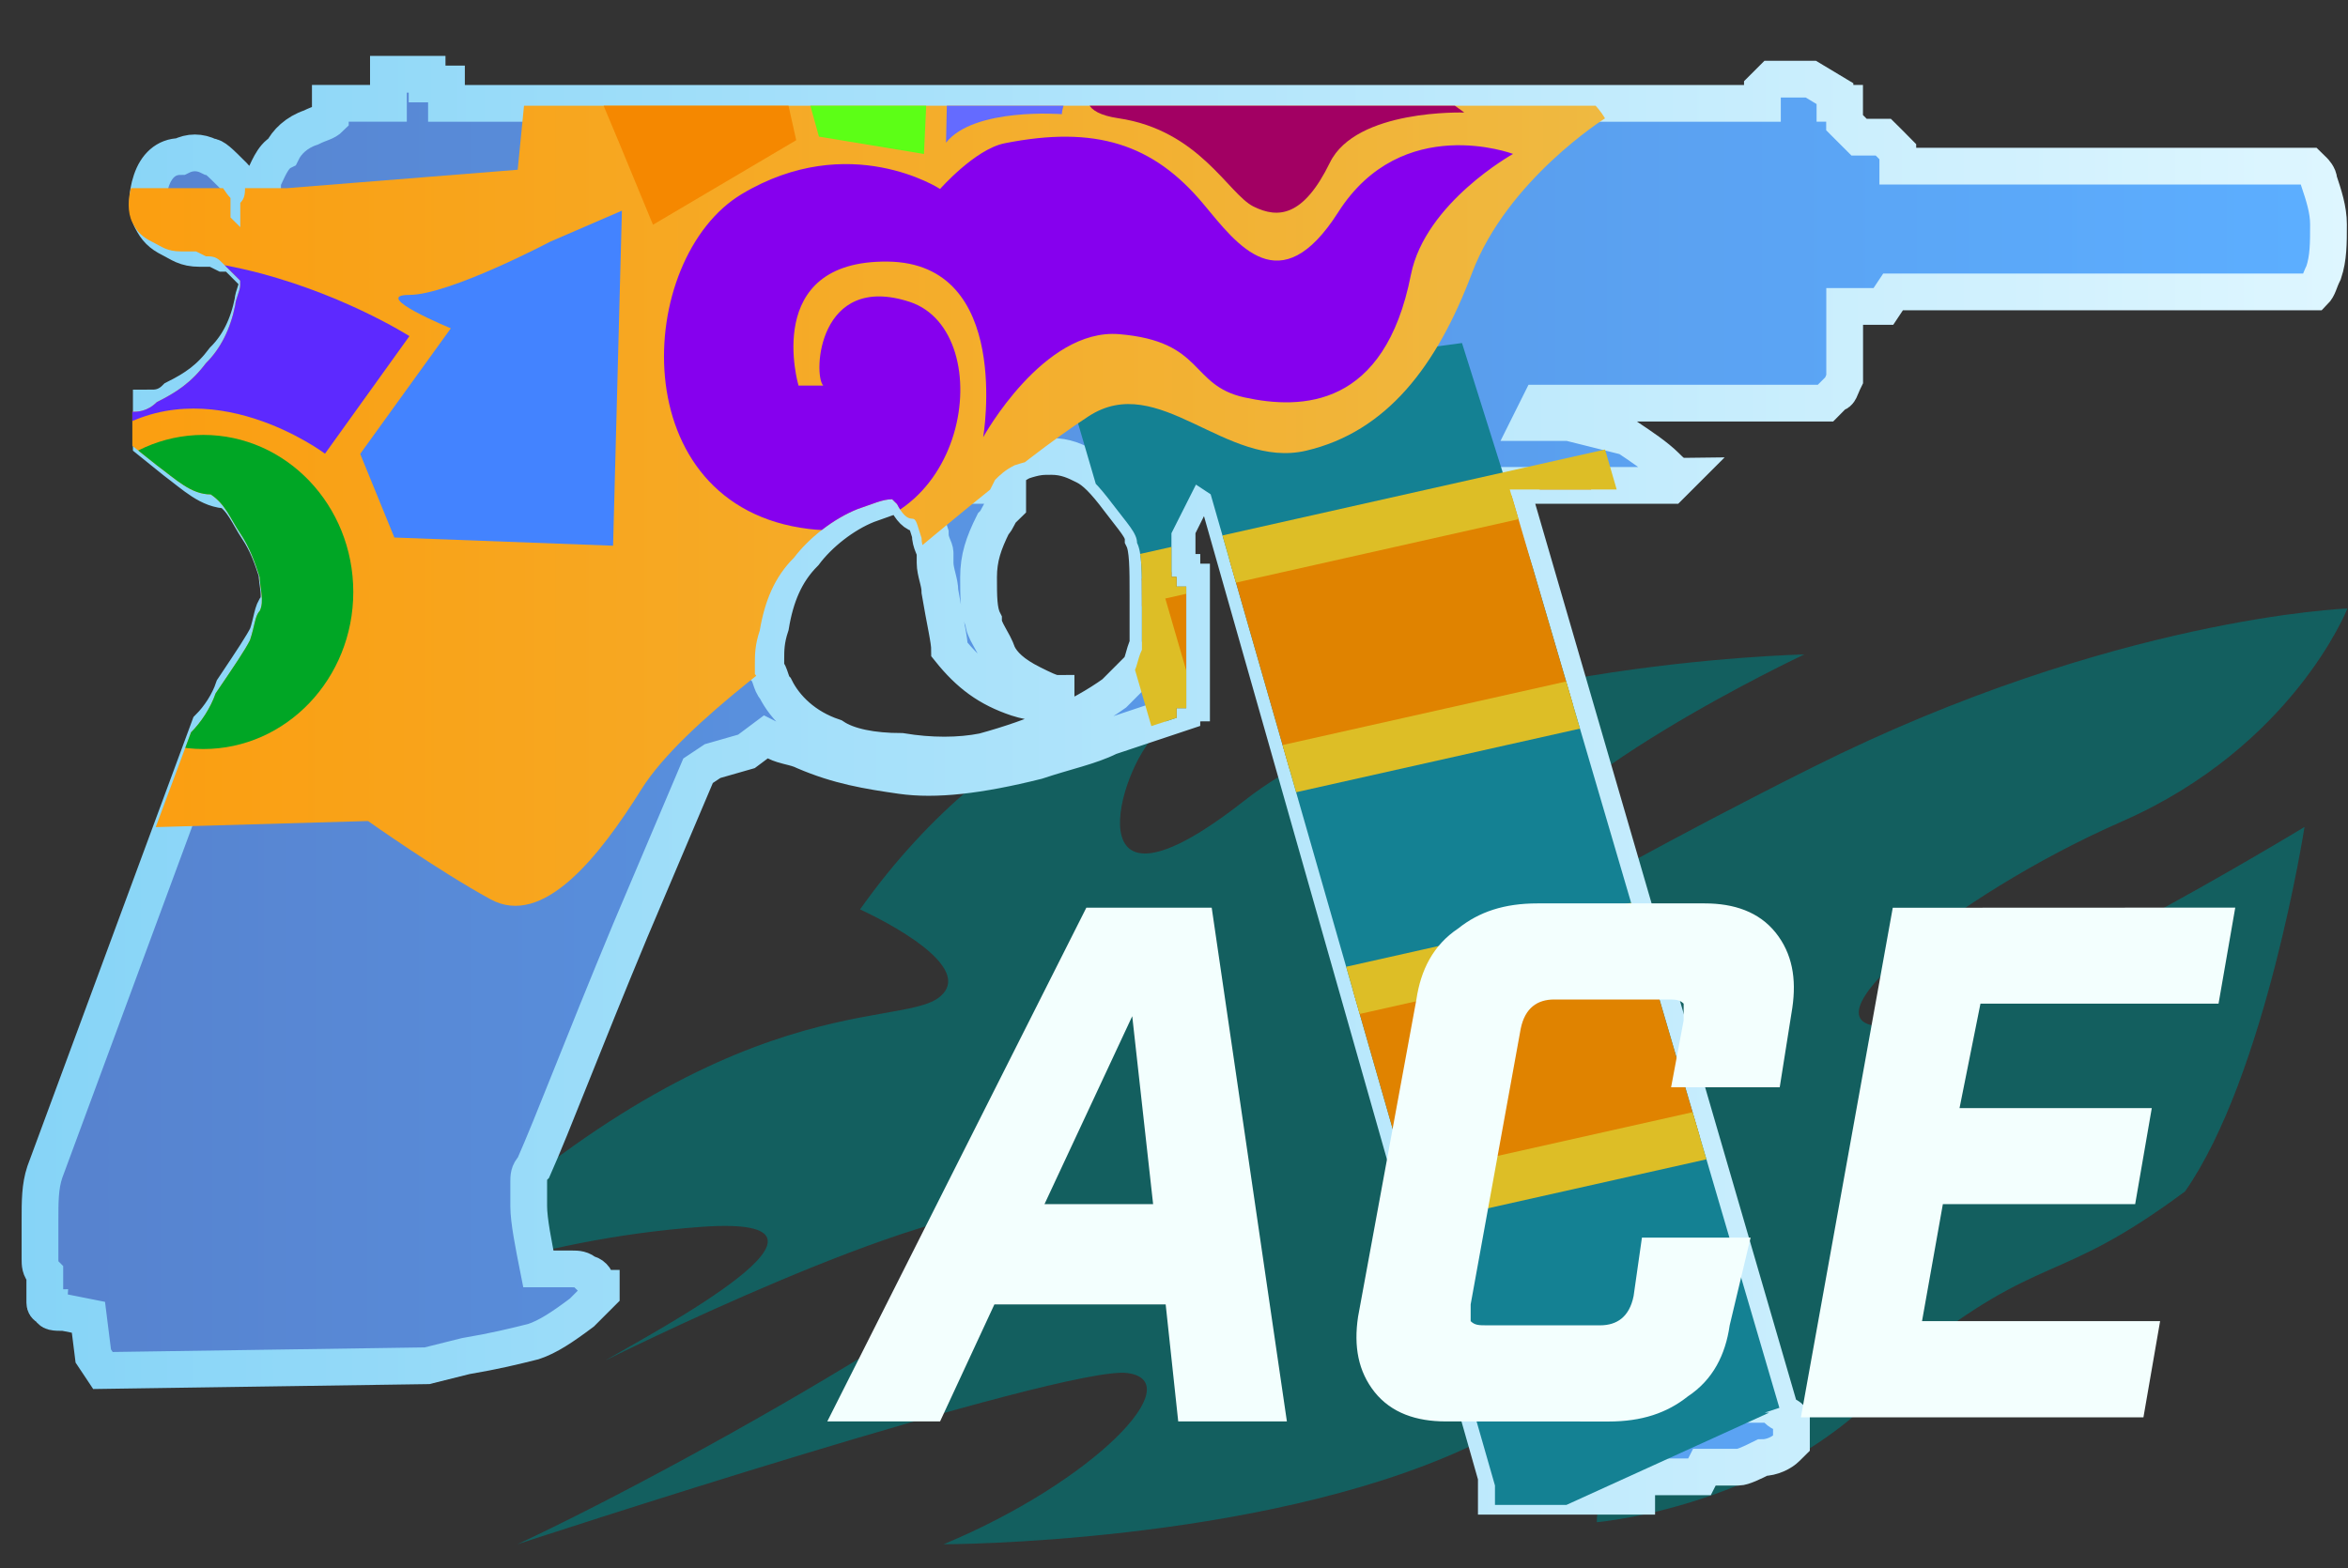 <?xml version="1.0" encoding="utf-8"?>
<!-- Generator: Adobe Illustrator 16.0.0, SVG Export Plug-In . SVG Version: 6.00 Build 0)  -->
<!DOCTYPE svg PUBLIC "-//W3C//DTD SVG 1.0//EN" "http://www.w3.org/TR/2001/REC-SVG-20010904/DTD/svg10.dtd">
<svg version="1.0" id="图层_1" xmlns="http://www.w3.org/2000/svg" xmlns:xlink="http://www.w3.org/1999/xlink" x="0px" y="0px"
	 width="47.9px" height="32px" viewBox="0 0 47.9 32" enable-background="new 0 0 47.9 32" xml:space="preserve">
<rect x="0" y="0" width="47.9" height="32" fill="#333333" stroke="none"/>
<path opacity="0.7" fill="#077272" enable-background="new    " d="M24.107,13.784c0,0-3.664,0.682-6.562,4.774
	c0,0,2.471,1.107,1.619,1.79c-0.853,0.683-4.602-0.34-11.08,6.136c0,0,2.643-1.191,6.221-1.448c3.581-0.257-0.938,2.131-1.959,2.727
	c0,0,6.647-3.321,8.523-3.068c1.875,0.255-6.649,5.113-10.314,6.818c0,0,11.167-3.665,12.445-3.494
	c1.278,0.169-0.683,2.216-3.75,3.494c0,0,6.393,0,10.654-1.96c4.262-1.961,2.671,0.4,2.671,1.51c0,0,4.164-0.353,6.385-3.381
	c2.74-2.182,2.974-1.408,5.615-3.369c1.644-2.347,2.438-7.438,2.438-7.438s-6.54,3.981-8.501,4.065
	c-1.96,0.087,1.278-2.643,4.773-4.175c3.496-1.534,4.603-4.347,4.603-4.347s-4.773,0.171-10.91,3.239
	c-6.137,3.068-6.818,4.091-6.307,2.216c0.512-1.875,6.137-4.518,6.137-4.518s-7.842,0.17-11.422,2.983
	c-3.579,2.813-2.557-0.682-1.79-1.364C24.364,14.296,24.107,13.784,24.107,13.784z"/>
<linearGradient id="SVGID_1_" gradientUnits="userSpaceOnUse" x1="742.549" y1="578.225" x2="789.407" y2="578.225" gradientTransform="matrix(1 0 0 1 -741.92 -562.199)">
	<stop  offset="0" style="stop-color:#5782CE"/>
	<stop  offset="0.99" style="stop-color:#5CAEFF"/>
</linearGradient>
<linearGradient id="SVGID_2_" gradientUnits="userSpaceOnUse" x1="371.402" y1="-262.624" x2="418.836" y2="-262.624" gradientTransform="matrix(1 0 0 -1 -370.96 -246.6)">
	<stop  offset="0" style="stop-color:#86D4F7"/>
	<stop  offset="1" style="stop-color:#DEF6FF"/>
</linearGradient>
<path fill="url(#SVGID_1_)" stroke="url(#SVGID_2_)" stroke-width="0.75" stroke-miterlimit="10" d="M8.713,1.516v0.198h0.395v0.395
	h26.846V1.812l0.197-0.197h0.79l0.493,0.296v0.197h0.196v0.395l0.296,0.296h0.494l0.1,0.099c0.099,0.098,0.099,0.098,0.196,0.197
	c0,0.099,0,0.099,0,0.197v0.099h8.39l0.1,0.098c0,0,0.1,0.099,0.1,0.198c0.099,0.296,0.196,0.592,0.196,0.888
	c0,0.395,0,0.691-0.099,0.987c-0.099,0.198-0.099,0.296-0.197,0.395h-8.587l-0.197,0.296h-0.79v1.48
	c-0.098,0.197-0.098,0.296-0.196,0.296c-0.1,0.099-0.1,0.099-0.197,0.198h-0.099h-5.726l-0.197,0.395h0.789
	c0.396,0.099,0.79,0.198,1.186,0.296c0.296,0.198,0.592,0.396,0.79,0.592c0.099,0.099,0.196,0.198,0.296,0.198l-0.197,0.197H30.82
	l5.429,18.654l-0.296,0.098h0.101c0.098,0,0.195,0.101,0.195,0.101c0.101,0.099,0.197,0.099,0.297,0.196v0.494l-0.1,0.099
	c-0.098,0.099-0.296,0.198-0.493,0.198c-0.197,0.098-0.395,0.195-0.493,0.195h-0.197h-0.493l-0.1,0.197h-1.281v0.396h-2.863v-0.396
	l-5.725-20.134l-0.296-0.197l-0.492,0.987v0.888h0.098v0.197h0.197v2.468H24.11v0.197l-1.48,0.494
	c-0.394,0.198-0.888,0.296-1.479,0.494c-1.186,0.296-2.072,0.395-2.763,0.296c-0.691-0.099-1.283-0.197-1.975-0.494
	c-0.197-0.098-0.395-0.098-0.592-0.197l-0.197-0.099l-0.396,0.296l-0.691,0.198l-0.296,0.197l-1.381,3.256
	c-0.987,2.369-1.58,3.949-1.975,4.838c-0.099,0.098-0.099,0.195-0.099,0.296c0,0.196,0,0.296,0,0.493
	c0,0.295,0.099,0.789,0.197,1.283h0.69c0.099,0,0.197,0,0.297,0.098c0.098,0,0.196,0.1,0.196,0.197c0,0.099,0,0.1,0.1,0.1v0.1
	l-0.396,0.396c-0.395,0.296-0.69,0.493-0.987,0.592c-0.395,0.099-0.791,0.196-1.382,0.296l-0.789,0.197L2.1,27.967l-0.197-0.296
	l-0.099-0.79l-0.493-0.098c-0.198,0-0.296,0-0.296-0.1c0,0-0.101,0-0.101-0.1v-0.1c0-0.098,0-0.295,0-0.493
	c-0.098-0.099-0.098-0.196-0.098-0.296c0-0.197,0-0.395,0-0.789s0-0.691,0.098-0.987l3.356-9.08
	c0.196-0.197,0.394-0.493,0.493-0.789c0.395-0.592,0.592-0.888,0.69-1.086c0.099-0.296,0.099-0.494,0.196-0.592
	c0.1-0.197,0-0.494,0-0.69c-0.098-0.296-0.196-0.592-0.395-0.888c-0.197-0.296-0.296-0.592-0.593-0.79
	c-0.394,0-0.689-0.296-1.085-0.592L3.087,9.017V8.326c0.099,0,0.296,0,0.493-0.197c0.396-0.198,0.691-0.395,0.987-0.79
	C4.863,7.043,5.06,6.648,5.159,6.154c0-0.099,0.099-0.296,0.099-0.395V5.661L5.159,5.563C5.061,5.464,4.963,5.365,4.864,5.267
	C4.765,5.168,4.666,5.168,4.568,5.168L4.37,5.069c-0.098,0-0.198,0-0.296,0c-0.296,0-0.395-0.099-0.592-0.197
	C3.284,4.773,3.185,4.674,3.087,4.477c-0.099-0.197-0.099-0.493,0-0.789s0.296-0.494,0.593-0.494c0.196-0.099,0.395-0.099,0.593,0
	c0.098,0,0.196,0.099,0.493,0.395c0.099,0.099,0.197,0.296,0.296,0.395v0.395l0.197,0.197V4.082
	c0.099-0.099,0.099-0.197,0.099-0.395c0.1-0.198,0.198-0.494,0.396-0.592C5.85,2.898,6.048,2.7,6.344,2.602
	C6.541,2.503,6.64,2.503,6.739,2.404V2.108h1.185V1.516H8.713z M18.385,10.103c-0.197,0-0.395,0.099-0.69,0.198
	c-0.494,0.197-0.987,0.592-1.283,0.987c-0.395,0.395-0.592,0.888-0.69,1.48c-0.099,0.296-0.099,0.494-0.099,0.691v0.197
	c0.099,0.099,0.099,0.296,0.197,0.395c0.197,0.395,0.592,0.789,1.184,0.987c0.297,0.198,0.791,0.296,1.382,0.296
	c0.593,0.099,1.186,0.099,1.679,0c1.085-0.296,1.974-0.69,2.665-1.184c0.195-0.198,0.296-0.296,0.493-0.494
	c0.099-0.099,0.099-0.296,0.196-0.493c0-0.099,0-0.395,0-0.987c0-0.592,0-0.987-0.098-1.185c0-0.197-0.198-0.395-0.494-0.789
	c-0.296-0.395-0.494-0.592-0.691-0.691c-0.197-0.099-0.395-0.197-0.69-0.197c-0.196,0-0.296,0-0.592,0.098
	c-0.197,0.099-0.296,0.198-0.396,0.296l-0.098,0.197h0.197V10.3l-0.1,0.098c-0.098,0.099-0.098,0.198-0.197,0.296
	c-0.196,0.395-0.297,0.691-0.297,1.086c0,0.395,0,0.69,0.101,0.888c0,0.197,0.196,0.395,0.296,0.69
	c0.098,0.198,0.296,0.396,0.69,0.592c0.198,0.099,0.395,0.198,0.494,0.198v0.197c-0.197,0-0.494,0-0.79-0.099
	c-0.593-0.197-0.986-0.493-1.382-0.987c0-0.198-0.098-0.592-0.197-1.185c0-0.198-0.099-0.395-0.099-0.592v-0.197
	c0-0.099-0.099-0.197-0.099-0.395c-0.099-0.296-0.099-0.395-0.197-0.395s-0.197-0.099-0.297-0.296L18.385,10.103z"/>
<g>
	<g>
		<defs>
			<path id="SVGID_3_" d="M8.4,1.562V1.76H8.8v0.397H36V1.86l0.2-0.199H37l0.5,0.298v0.198h0.2v0.396L38,2.851h0.5L38.6,2.95
				c0.1,0.099,0.1,0.099,0.198,0.198c0,0.099,0,0.099,0,0.199v0.099h8.5L47.4,3.545c0,0,0.1,0.099,0.1,0.199
				c0.102,0.297,0.2,0.595,0.2,0.892c0,0.396,0,0.694-0.1,0.991C47.5,5.826,47.5,5.925,47.4,6.023h-8.7l-0.2,0.298h-0.8v1.487
				c-0.1,0.198-0.1,0.297-0.2,0.297c-0.1,0.099-0.1,0.099-0.2,0.198h-0.1h-5.8l-0.2,0.396H32c0.4,0.099,0.8,0.199,1.2,0.297
				c0.3,0.198,0.6,0.397,0.8,0.595c0.102,0.1,0.2,0.199,0.3,0.199L34.1,9.989H30.8l5.5,18.74L36,28.827H36.1
				c0.1,0,0.198,0.101,0.198,0.101c0.102,0.098,0.2,0.098,0.302,0.196v0.496l-0.102,0.101c-0.1,0.098-0.3,0.197-0.5,0.197
				c-0.2,0.1-0.398,0.198-0.5,0.198h-0.2h-0.5l-0.1,0.198h-1.3v0.396h-2.9v-0.396l-5.8-20.227l-0.3-0.198l-0.5,0.992v0.892H24v0.198
				h0.2v2.479H24v0.198l-1.5,0.496C22.1,15.344,21.6,15.442,21,15.641c-1.2,0.297-2.1,0.396-2.8,0.297s-1.3-0.198-2-0.496
				c-0.2-0.099-0.4-0.099-0.6-0.198l-0.2-0.1L15,15.442l-0.7,0.199L14,15.839L12.6,19.111c-1,2.38-1.602,3.966-2,4.857
				c-0.101,0.1-0.101,0.198-0.101,0.299c0,0.197,0,0.297,0,0.496c0,0.297,0.102,0.793,0.2,1.287h0.7c0.1,0,0.2,0,0.3,0.1
				c0.1,0,0.2,0.101,0.2,0.199c0,0.1,0,0.1,0.1,0.1v0.099L11.6,26.943c-0.4,0.298-0.7,0.496-1,0.595
				c-0.4,0.099-0.802,0.198-1.4,0.298l-0.8,0.198l-6.7,0.099l-0.2-0.297l-0.1-0.793l-0.5-0.1c-0.2,0-0.3,0-0.3-0.101
				c0,0-0.102,0-0.102-0.099v-0.1c0-0.1,0-0.297,0-0.496c-0.1-0.1-0.1-0.197-0.1-0.297c0-0.199,0-0.396,0-0.793s0-0.695,0.1-0.992
				l3.4-9.122c0.2-0.198,0.398-0.496,0.5-0.793C4.8,13.559,5,13.262,5.1,13.063c0.1-0.297,0.1-0.496,0.198-0.595
				c0.102-0.198,0-0.496,0-0.694C5.2,11.477,5.1,11.179,4.9,10.882c-0.2-0.298-0.3-0.595-0.602-0.793
				c-0.398,0-0.698-0.297-1.1-0.595L2.7,9.097V8.403c0.1,0,0.3,0,0.5-0.198c0.4-0.199,0.7-0.396,1-0.793
				c0.3-0.298,0.5-0.694,0.6-1.19C4.8,6.123,4.9,5.925,4.9,5.826V5.727L4.8,5.627C4.7,5.528,4.6,5.429,4.5,5.33
				c-0.1-0.1-0.2-0.1-0.3-0.1L4,5.131c-0.1,0-0.2,0-0.3,0c-0.3,0-0.4-0.099-0.6-0.198C2.9,4.834,2.8,4.735,2.7,4.537
				c-0.1-0.198-0.1-0.496,0-0.793C2.8,3.446,3,3.248,3.3,3.248c0.2-0.099,0.4-0.099,0.602,0c0.1,0,0.2,0.1,0.5,0.396
				c0.1,0.1,0.2,0.298,0.3,0.396v0.397l0.2,0.198V4.14C5,4.041,5,3.942,5,3.744C5.1,3.545,5.2,3.248,5.4,3.148
				C5.5,2.95,5.7,2.752,6,2.653c0.2-0.099,0.3-0.099,0.4-0.198V2.157h1.2V1.562H8.4z M18.2,10.188c-0.2,0-0.4,0.099-0.7,0.198
				c-0.5,0.198-1,0.595-1.3,0.992c-0.4,0.396-0.6,0.892-0.7,1.487c-0.1,0.297-0.1,0.496-0.1,0.693v0.199
				c0.1,0.099,0.1,0.297,0.2,0.396c0.198,0.396,0.6,0.793,1.198,0.991c0.302,0.199,0.802,0.297,1.4,0.297c0.6,0.099,1.2,0.099,1.7,0
				c1.1-0.297,2-0.694,2.7-1.189c0.198-0.198,0.3-0.298,0.5-0.496c0.1-0.099,0.1-0.298,0.198-0.496c0-0.1,0-0.396,0-0.992
				c0-0.595,0-0.991-0.1-1.19c0-0.198-0.2-0.396-0.5-0.793S22.2,9.692,22,9.593c-0.2-0.099-0.398-0.198-0.7-0.198
				c-0.198,0-0.3,0-0.6,0.099c-0.2,0.099-0.3,0.199-0.4,0.298L20.2,9.99h0.2v0.397L20.3,10.485c-0.1,0.099-0.1,0.198-0.198,0.297
				c-0.2,0.396-0.302,0.694-0.302,1.091c0,0.396,0,0.694,0.102,0.892c0,0.198,0.2,0.396,0.3,0.694c0.1,0.199,0.3,0.397,0.7,0.595
				c0.2,0.099,0.398,0.198,0.5,0.198v0.198c-0.2,0-0.5,0-0.8-0.099c-0.602-0.198-1-0.496-1.4-0.991c0-0.199-0.1-0.595-0.2-1.19
				c0-0.199-0.1-0.396-0.1-0.595v-0.198c0-0.099-0.102-0.199-0.102-0.397c-0.1-0.297-0.1-0.396-0.198-0.396
				c-0.102,0-0.2-0.099-0.302-0.297L18.2,10.188z"/>
		</defs>
		<clipPath id="SVGID_4_">
			<use xlink:href="#SVGID_3_"  overflow="visible"/>
		</clipPath>
		<g clip-path="url(#SVGID_4_)">
			<polygon fill="#148193" points="36.619,28.587 28.866,32.116 20.752,4.4 26.088,7.504 29.825,7 			"/>
			<polygon fill="#E08300" stroke="#DDBE26" stroke-miterlimit="10" points="23.144,11.842 32.395,9.764 33.637,14.041 
				24.386,16.115 			"/>
			<polygon fill="#E08300" stroke="#DDBE26" stroke-miterlimit="10" points="26.026,20.563 35.276,18.486 36.521,22.762 
				27.27,24.836 			"/>
			
				<linearGradient id="SVGID_5_" gradientUnits="userSpaceOnUse" x1="734.315" y1="570.553" x2="774.663" y2="570.553" gradientTransform="matrix(1 0 0 1 -741.92 -562.199)">
				<stop  offset="5.581969e-004" style="stop-color:#FF9500"/>
				<stop  offset="1" style="stop-color:#EFB941"/>
			</linearGradient>
			<path fill="url(#SVGID_5_)" d="M-7.47,3.84H5.851l4.71-0.376l0.356-3.609l7.827-1.634l4.353,0.341c0,0,8.444,1.815,9.646,3.853
				c0,0-1.991,1.251-2.712,3.153c-0.718,1.904-1.742,3.244-3.387,3.629c-1.644,0.382-3.003-1.635-4.435-0.703
				c-1.437,0.93-3.665,2.885-4.676,3.689c-1.012,0.805-3.581,2.542-4.446,3.92c-0.863,1.381-2.01,2.836-3.082,2.247
				c-1.072-0.586-2.497-1.596-2.497-1.596l-4.92,0.141l-4.751,0.104l-4.664,0.83l-0.778-1.224L-7.47,3.84z"/>
			<path fill="#300093" d="M-2.713,7.472c0,0-4.171,0.05-4.593,3.951c-0.547,5.029,4.349,3.199,4.349,3.199
				S-4.749,11.278-2.713,7.472z"/>
			<path fill="#5D29FF" d="M-2.434,14.27l3.188-1.053c0,0-1.085-2.636,1.434-4.342C4.259,7.472,6.63,9.258,6.63,9.258l1.722-2.399
				c0,0-5.821-3.718-9.805,0.178C-4.281,9.8-2.434,14.27-2.434,14.27z"/>
			<path fill="#4383FF" d="M11.226,4.931c0,0-2.063,1.087-2.875,1.087S9.197,6.7,9.197,6.7L7.348,9.262l0.697,1.707l4.462,0.167
				l0.18-6.837L11.226,4.931z"/>
			<path fill="#8600EE" d="M19.178,3.856c0,0-1.852-1.208-4.044,0.103c-2.192,1.312-2.447,6.372,1.368,6.835
				c3.275,0.398,3.921-4.021,2.056-4.634c-1.869-0.61-1.975,1.484-1.764,1.708h-0.504c0,0-0.757-2.556,1.815-2.53
				c2.559,0.025,1.952,3.584,1.952,3.584s1.226-2.229,2.773-2.103c1.749,0.146,1.433,1.044,2.558,1.291
				c1.169,0.255,2.861,0.216,3.395-2.504c0.294-1.471,2.084-2.465,2.084-2.465s-2.264-0.855-3.566,1.188
				c-1.189,1.866-2.055,0.67-2.751-0.166c-1.022-1.226-2.204-1.608-4.056-1.239C19.893,3.044,19.178,3.856,19.178,3.856z"/>
			<ellipse fill="#00A625" cx="4.149" cy="12.08" rx="3.058" ry="3.205"/>
			<path fill="#A20063" d="M22.98,0.67c0,0,1.145-0.491,3.495,0.133c2.352,0.626,3.396,1.494,3.396,1.494s-2.205-0.077-2.741,1.022
				c-0.537,1.098-1.049,1.149-1.559,0.895c-0.513-0.255-1.107-1.558-2.755-1.801c-1.482-0.218,0.088-1.316,0.088-1.316L22.98,0.67z"
				/>
			<path fill="#F58800" d="M11.932,1.277c0.036,0.012,1.389,3.309,1.389,3.309l2.922-1.725l-0.621-2.785L11.932,1.277z"/>
			<polygon fill="#5CFF16" points="15.952,0.077 16.707,2.788 18.849,3.142 19.009,-0.306 			"/>
			<path fill="#646BFF" d="M22.637-0.141c0,0-0.962,2.082-0.975,2.471c0,0-1.792-0.142-2.363,0.582l0.075-3.371L22.637-0.141z"/>
		</g>
	</g>
</g>
<g>
	<path fill="#F3FFFE" d="M20.286,26.618l-1.108,2.388h-2.301l5.285-10.484h2.557l1.534,10.484h-2.217l-0.256-2.388H20.286z
		 M23.098,20.737l-1.79,3.835h2.216L23.098,20.737z"/>
	<path fill="#F3FFFE" d="M29.491,29.006c-0.596,0-1.107-0.172-1.448-0.598c-0.339-0.427-0.427-0.938-0.339-1.533l1.191-6.479
		c0.088-0.597,0.34-1.108,0.852-1.449c0.427-0.341,0.94-0.512,1.619-0.512h3.41c0.597,0,1.107,0.171,1.449,0.598
		c0.339,0.426,0.426,0.938,0.339,1.533l-0.257,1.621h-2.216l0.256-1.364c0-0.171,0-0.257,0-0.342
		c-0.087-0.085-0.171-0.085-0.34-0.085h-2.301c-0.341,0-0.596,0.17-0.683,0.597l-1.021,5.625c0,0.171,0,0.257,0,0.342
		c0.086,0.085,0.17,0.085,0.34,0.085h2.301c0.341,0,0.597-0.17,0.683-0.597l0.17-1.193h2.217l-0.427,1.791
		c-0.086,0.598-0.339,1.109-0.853,1.449c-0.426,0.339-0.938,0.513-1.618,0.513L29.491,29.006L29.491,29.006z"/>
	<path fill="#F3FFFE" d="M45.6,18.521l-0.341,1.96h-4.857l-0.427,2.132h3.922l-0.339,1.959h-3.923L39.21,26.96h4.857l-0.34,1.962
		h-6.988l1.874-10.398L45.6,18.521L45.6,18.521z"/>
</g>
</svg>
